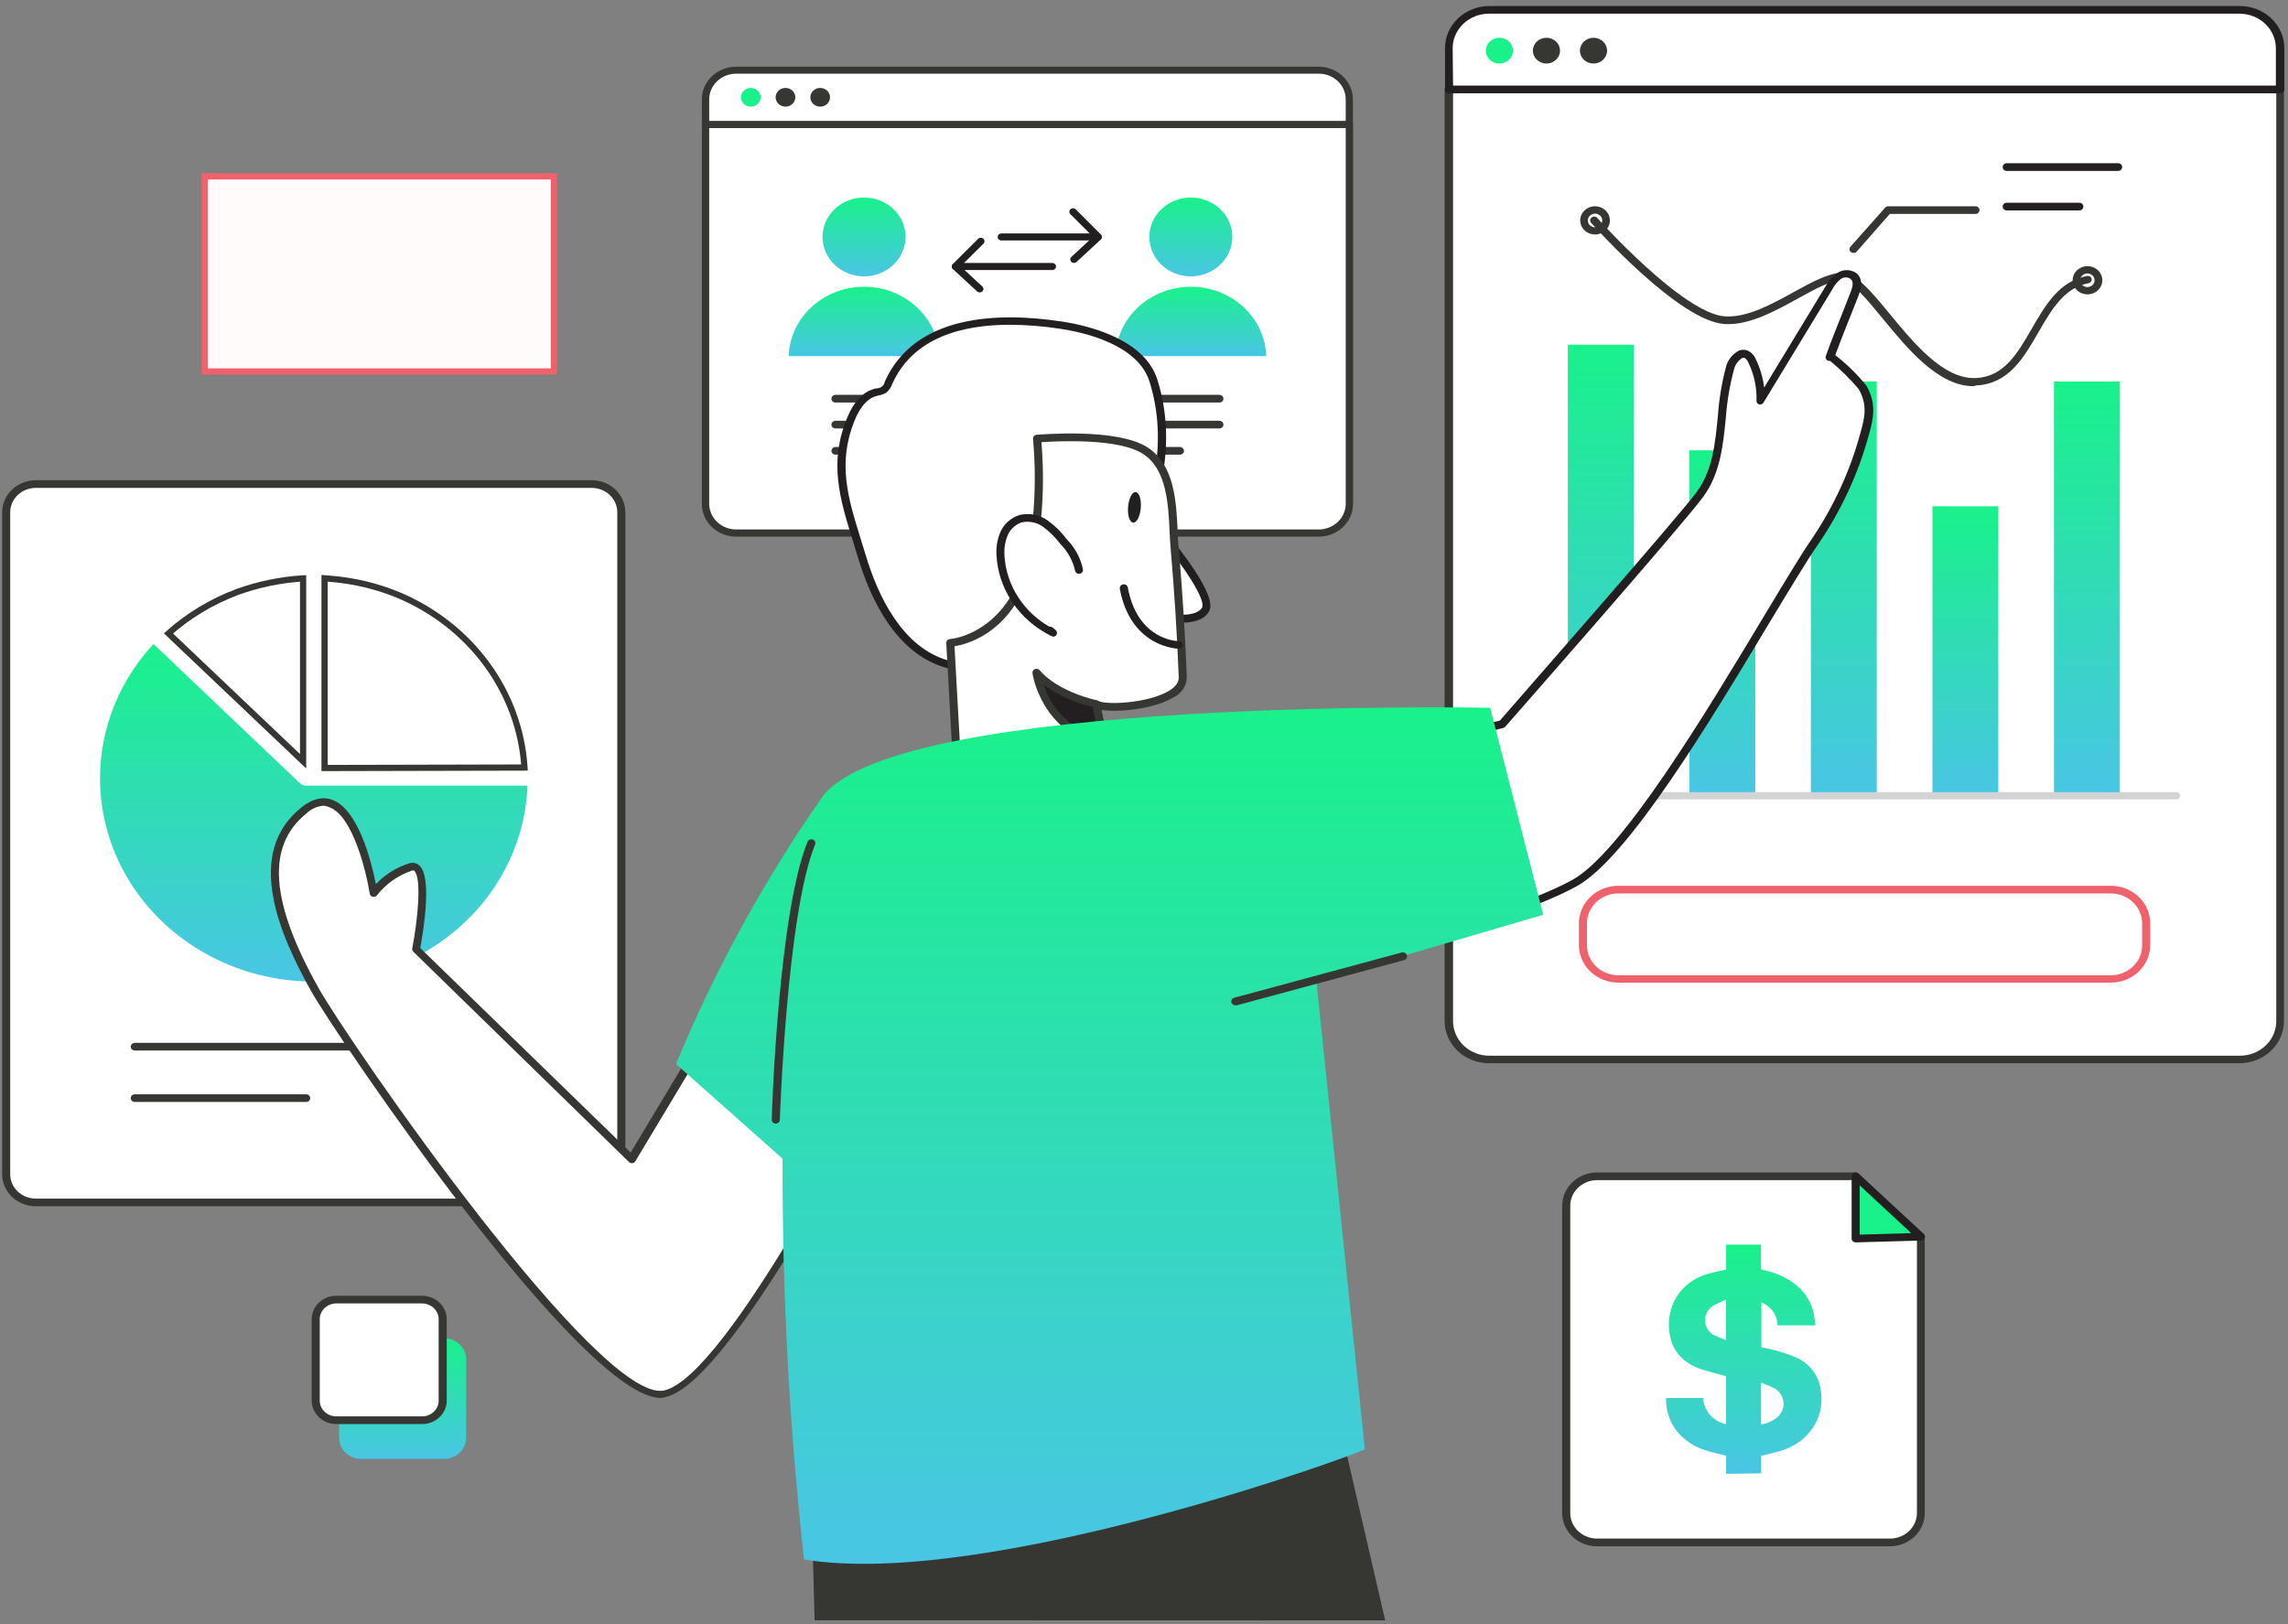 <svg width="369" height="262" viewBox="0 0 369 262" fill="none" xmlns="http://www.w3.org/2000/svg">
<rect x="0" y="0" width="369" height="262" fill="#808080" stroke="none"/>
<path d="M113.779 20.074H217.618V81.318C217.618 82.564 217.097 83.76 216.169 84.642C215.242 85.524 213.984 86.019 212.672 86.019H118.726C117.414 86.019 116.156 85.524 115.228 84.642C114.3 83.76 113.779 82.564 113.779 81.318V20.074Z" fill="white"/>
<path d="M212.672 86.576H118.726C117.257 86.573 115.85 86.016 114.813 85.028C113.776 84.04 113.193 82.701 113.193 81.305V20.074C113.193 19.925 113.255 19.783 113.364 19.676C113.474 19.57 113.623 19.508 113.779 19.505H217.618C217.777 19.505 217.929 19.565 218.042 19.672C218.154 19.779 218.217 19.923 218.217 20.074V81.305C218.217 82.703 217.633 84.044 216.593 85.032C215.553 86.021 214.142 86.576 212.672 86.576ZM114.378 20.643V81.268C114.378 82.365 114.836 83.418 115.651 84.195C116.466 84.972 117.571 85.41 118.726 85.413H212.672C213.828 85.413 214.937 84.976 215.755 84.199C216.573 83.422 217.032 82.367 217.032 81.268V20.643H114.378Z" fill="#363732"/>
<path d="M118.726 11.315H212.672C213.984 11.315 215.242 11.81 216.169 12.692C217.097 13.573 217.618 14.769 217.618 16.016V20.074H113.779V16.016C113.779 14.769 114.3 13.573 115.228 12.692C116.156 11.81 117.414 11.315 118.726 11.315Z" fill="white"/>
<path d="M217.618 20.643H113.779C113.623 20.64 113.474 20.579 113.364 20.472C113.255 20.366 113.193 20.223 113.193 20.074V16.016C113.197 14.623 113.781 13.287 114.818 12.302C115.854 11.316 117.26 10.761 118.726 10.758H212.672C214.136 10.764 215.537 11.321 216.571 12.306C217.605 13.291 218.188 14.625 218.191 16.016V20.074C218.191 20.221 218.132 20.362 218.025 20.468C217.918 20.574 217.772 20.637 217.618 20.643ZM114.378 19.505H217.032V16.016C217.029 14.919 216.568 13.868 215.751 13.093C214.933 12.319 213.826 11.884 212.672 11.884H118.726C117.574 11.887 116.47 12.323 115.655 13.098C114.841 13.872 114.381 14.921 114.378 16.016V19.505Z" fill="#363732"/>
<path d="M139.345 44.584C143.04 44.584 146.036 41.737 146.036 38.225C146.036 34.712 143.04 31.865 139.345 31.865C135.65 31.865 132.654 34.712 132.654 38.225C132.654 41.737 135.65 44.584 139.345 44.584Z" fill="url(#paint0_linear)"/>
<path d="M127.187 57.451C127.29 54.45 128.617 51.605 130.887 49.517C133.157 47.429 136.193 46.261 139.352 46.261C142.511 46.261 145.546 47.429 147.816 49.517C150.086 51.605 151.413 54.45 151.516 57.451H127.187Z" fill="url(#paint1_linear)"/>
<path d="M192.052 44.584C195.748 44.584 198.743 41.737 198.743 38.225C198.743 34.712 195.748 31.865 192.052 31.865C188.357 31.865 185.361 34.712 185.361 38.225C185.361 41.737 188.357 44.584 192.052 44.584Z" fill="url(#paint2_linear)"/>
<path d="M179.894 57.451C179.997 54.45 181.324 51.605 183.594 49.517C185.864 47.429 188.9 46.261 192.059 46.261C195.218 46.261 198.253 47.429 200.523 49.517C202.793 51.605 204.12 54.45 204.223 57.451H179.894Z" fill="url(#paint3_linear)"/>
<path d="M177.121 38.794H161.501C161.342 38.794 161.19 38.734 161.077 38.627C160.965 38.52 160.902 38.376 160.902 38.225C160.902 38.074 160.965 37.929 161.077 37.822C161.19 37.715 161.342 37.656 161.501 37.656H175.742L172.63 34.55C172.575 34.498 172.532 34.437 172.502 34.369C172.472 34.301 172.457 34.228 172.457 34.154C172.457 34.08 172.472 34.008 172.502 33.94C172.532 33.872 172.575 33.81 172.63 33.758C172.744 33.654 172.896 33.597 173.054 33.597C173.211 33.597 173.363 33.654 173.477 33.758L177.538 37.829C177.62 37.907 177.675 38.006 177.696 38.114C177.716 38.223 177.702 38.334 177.655 38.435C177.612 38.537 177.539 38.626 177.444 38.69C177.35 38.753 177.237 38.789 177.121 38.794Z" fill="#231F20"/>
<path d="M173.216 42.419C173.055 42.417 172.9 42.355 172.787 42.246C172.675 42.139 172.612 41.994 172.612 41.843C172.612 41.693 172.675 41.548 172.787 41.441L176.692 37.829C176.807 37.73 176.958 37.678 177.113 37.683C177.267 37.688 177.414 37.75 177.522 37.856C177.63 37.961 177.69 38.103 177.691 38.25C177.692 38.397 177.632 38.539 177.525 38.645L173.62 42.258C173.511 42.358 173.367 42.416 173.216 42.419Z" fill="#231F20"/>
<path d="M169.715 43.557H154.094C153.978 43.559 153.864 43.528 153.767 43.469C153.67 43.409 153.593 43.324 153.547 43.223C153.5 43.12 153.487 43.007 153.508 42.897C153.528 42.787 153.583 42.685 153.664 42.604L157.726 38.546C157.779 38.489 157.843 38.444 157.916 38.411C157.988 38.378 158.066 38.36 158.146 38.356C158.226 38.353 158.306 38.365 158.381 38.391C158.456 38.418 158.525 38.458 158.583 38.51C158.641 38.562 158.688 38.625 158.72 38.695C158.753 38.764 158.77 38.839 158.771 38.915C158.773 38.991 158.758 39.066 158.728 39.137C158.698 39.208 158.654 39.272 158.598 39.326L155.474 42.419H169.715C169.872 42.422 170.023 42.483 170.134 42.589C170.246 42.695 170.31 42.838 170.313 42.988C170.313 43.139 170.25 43.284 170.138 43.39C170.026 43.497 169.873 43.557 169.715 43.557Z" fill="#231F20"/>
<path d="M157.986 47.17C157.911 47.171 157.836 47.157 157.767 47.13C157.697 47.102 157.634 47.061 157.582 47.009L153.677 43.409C153.568 43.3 153.507 43.156 153.507 43.007C153.507 42.857 153.568 42.713 153.677 42.604C153.79 42.498 153.942 42.438 154.1 42.438C154.259 42.438 154.411 42.498 154.523 42.604L158.429 46.217C158.484 46.269 158.527 46.331 158.557 46.399C158.587 46.467 158.603 46.539 158.603 46.613C158.603 46.687 158.587 46.76 158.557 46.828C158.527 46.896 158.484 46.957 158.429 47.009C158.37 47.062 158.3 47.104 158.224 47.132C158.148 47.159 158.067 47.172 157.986 47.17Z" fill="#231F20"/>
<path d="M196.66 64.937H134.737C134.564 64.937 134.399 64.871 134.277 64.755C134.155 64.639 134.086 64.482 134.086 64.318C134.09 64.155 134.159 63.999 134.28 63.884C134.402 63.769 134.565 63.703 134.737 63.699H196.66C196.833 63.699 196.999 63.764 197.121 63.88C197.243 63.996 197.311 64.154 197.311 64.318C197.311 64.482 197.243 64.639 197.121 64.755C196.999 64.871 196.833 64.937 196.66 64.937Z" fill="#363732"/>
<path d="M196.66 69.118H134.737C134.564 69.118 134.399 69.053 134.277 68.937C134.155 68.821 134.086 68.664 134.086 68.5C134.09 68.337 134.159 68.181 134.28 68.066C134.402 67.951 134.565 67.884 134.737 67.881H196.66C196.833 67.881 196.999 67.946 197.121 68.062C197.243 68.178 197.311 68.336 197.311 68.5C197.311 68.664 197.243 68.821 197.121 68.937C196.999 69.053 196.833 69.118 196.66 69.118Z" fill="#363732"/>
<path d="M190.295 73.35H134.737C134.564 73.35 134.399 73.285 134.277 73.169C134.155 73.053 134.086 72.895 134.086 72.731C134.09 72.568 134.159 72.413 134.28 72.297C134.402 72.182 134.565 72.116 134.737 72.112H190.295C190.466 72.116 190.63 72.182 190.751 72.297C190.873 72.413 190.942 72.568 190.946 72.731C190.946 72.895 190.877 73.053 190.755 73.169C190.633 73.285 190.468 73.35 190.295 73.35Z" fill="#363732"/>
<path d="M121.082 17.204C121.959 17.204 122.67 16.528 122.67 15.694C122.67 14.861 121.959 14.185 121.082 14.185C120.205 14.185 119.494 14.861 119.494 15.694C119.494 16.528 120.205 17.204 121.082 17.204Z" fill="#19F18A"/>
<path d="M126.679 17.204C127.556 17.204 128.268 16.528 128.268 15.694C128.268 14.861 127.556 14.185 126.679 14.185C125.802 14.185 125.091 14.861 125.091 15.694C125.091 16.528 125.802 17.204 126.679 17.204Z" fill="#363732"/>
<path d="M132.277 17.204C133.154 17.204 133.865 16.528 133.865 15.694C133.865 14.861 133.154 14.185 132.277 14.185C131.4 14.185 130.689 14.861 130.689 15.694C130.689 16.528 131.4 17.204 132.277 17.204Z" fill="#363732"/>
<path d="M233.695 14.42H367.695V164.72C367.695 166.361 367.009 167.934 365.788 169.094C364.568 170.254 362.912 170.906 361.186 170.906H240.19C238.464 170.906 236.809 170.254 235.588 169.094C234.367 167.934 233.682 166.361 233.682 164.72V14.42H233.695Z" fill="white"/>
<path d="M361.186 171.525H240.125C238.229 171.521 236.411 170.803 235.071 169.527C233.731 168.251 232.979 166.523 232.979 164.72V14.42C232.979 14.256 233.047 14.099 233.169 13.983C233.291 13.867 233.457 13.802 233.63 13.802H367.695C367.867 13.802 368.033 13.867 368.155 13.983C368.277 14.099 368.346 14.256 368.346 14.42V164.72C368.342 166.524 367.587 168.253 366.245 169.528C364.903 170.803 363.084 171.521 361.186 171.525ZM234.345 15.039V164.745C234.345 166.219 234.961 167.633 236.057 168.677C237.152 169.721 238.639 170.309 240.19 170.312H361.251C362.804 170.309 364.292 169.721 365.389 168.678C366.487 167.635 367.105 166.22 367.109 164.745V15.039H234.345Z" fill="#363732"/>
<path d="M340.371 158.521H260.966C259.297 158.508 257.699 157.874 256.517 156.755C255.334 155.635 254.66 154.119 254.639 152.533V148.945C254.643 147.341 255.315 145.805 256.508 144.671C257.701 143.537 259.318 142.898 261.005 142.895H340.41C342.099 142.895 343.718 143.532 344.912 144.667C346.105 145.802 346.776 147.34 346.776 148.945V152.533C346.759 154.133 346.075 155.662 344.875 156.784C343.674 157.907 342.055 158.531 340.371 158.521ZM260.966 144.132C259.63 144.142 258.352 144.653 257.41 145.555C256.469 146.456 255.941 147.675 255.941 148.945V152.533C255.945 153.807 256.48 155.028 257.429 155.928C258.378 156.828 259.664 157.334 261.005 157.334H340.41C341.751 157.334 343.037 156.828 343.986 155.928C344.936 155.028 345.471 153.807 345.474 152.533V148.945C345.474 147.669 344.941 146.444 343.991 145.542C343.041 144.639 341.753 144.132 340.41 144.132H260.966Z" fill="#EF626C"/>
<path d="M263.478 55.608H252.856V128.37H263.478V55.608Z" fill="url(#paint4_linear)"/>
<path d="M283.082 72.645H272.46V128.357H283.082V72.645Z" fill="url(#paint5_linear)"/>
<path d="M302.673 61.547H292.051V128.37H302.673V61.547Z" fill="url(#paint6_linear)"/>
<path d="M322.277 81.676H311.655V128.357H322.277V81.676Z" fill="url(#paint7_linear)"/>
<path d="M341.881 61.547H331.259V128.37H341.881V61.547Z" fill="url(#paint8_linear)"/>
<path d="M341.634 27.572H323.631C323.458 27.572 323.293 27.507 323.171 27.391C323.049 27.275 322.98 27.117 322.98 26.953C322.98 26.789 323.049 26.632 323.171 26.516C323.293 26.4 323.458 26.335 323.631 26.335H341.608C341.78 26.338 341.943 26.404 342.065 26.519C342.186 26.635 342.256 26.79 342.259 26.953C342.259 27.113 342.194 27.267 342.078 27.382C341.961 27.498 341.802 27.566 341.634 27.572Z" fill="#231F20"/>
<path d="M335.347 33.944H323.631C323.458 33.944 323.293 33.879 323.171 33.763C323.049 33.647 322.98 33.489 322.98 33.325C322.98 33.161 323.049 33.004 323.171 32.888C323.293 32.772 323.458 32.706 323.631 32.706H335.347C335.519 32.706 335.685 32.772 335.807 32.888C335.929 33.004 335.997 33.161 335.997 33.325C335.997 33.489 335.929 33.647 335.807 33.763C335.685 33.879 335.519 33.944 335.347 33.944Z" fill="#231F20"/>
<path d="M318.281 62.301C312.605 62.301 307.659 56.288 303.676 51.438C301.072 48.296 298.638 45.252 297.011 45.252C295.162 45.252 292.611 46.7 289.916 48.184C286.245 50.201 282.106 52.49 278.201 52.28C270.898 51.908 257.178 36.591 256.605 35.936C256.551 35.878 256.51 35.81 256.484 35.736C256.458 35.663 256.448 35.585 256.454 35.508C256.46 35.431 256.482 35.356 256.52 35.287C256.557 35.218 256.608 35.157 256.67 35.107C256.789 34.998 256.948 34.937 257.113 34.937C257.278 34.937 257.436 34.998 257.555 35.107C257.685 35.268 271.497 50.696 278.266 51.042C281.833 51.24 285.816 49.038 289.331 47.096C292.168 45.537 294.85 44.064 297.011 44.002C299.172 43.941 301.684 46.873 304.73 50.597C308.635 55.336 313.452 61.225 318.672 60.99C323.189 60.779 325.349 57.043 327.64 53.084C329.931 49.125 332.105 45.339 336.674 44.51C336.829 44.498 336.982 44.541 337.105 44.631C337.228 44.721 337.311 44.851 337.339 44.996C337.366 45.141 337.336 45.291 337.254 45.416C337.173 45.541 337.045 45.632 336.896 45.673C332.912 46.39 330.882 49.916 328.721 53.653C326.378 57.724 323.943 61.93 318.737 62.178L318.281 62.301Z" fill="#363732"/>
<path d="M350.967 128.951H244.226C244.144 128.951 244.064 128.936 243.988 128.906C243.913 128.876 243.845 128.832 243.788 128.777C243.731 128.721 243.687 128.656 243.657 128.584C243.627 128.512 243.612 128.435 243.614 128.357C243.62 128.206 243.687 128.063 243.801 127.958C243.915 127.852 244.067 127.791 244.226 127.788H350.967C351.133 127.788 351.292 127.851 351.409 127.962C351.526 128.074 351.592 128.225 351.592 128.382C351.591 128.459 351.573 128.534 351.541 128.604C351.508 128.674 351.462 128.737 351.404 128.79C351.346 128.843 351.278 128.884 351.203 128.912C351.128 128.94 351.048 128.953 350.967 128.951Z" fill="#D1D3D4"/>
<path d="M257.243 37.829C256.769 37.829 256.306 37.695 255.912 37.445C255.518 37.195 255.211 36.839 255.03 36.423C254.849 36.007 254.801 35.55 254.894 35.108C254.986 34.666 255.214 34.261 255.549 33.942C255.884 33.624 256.311 33.407 256.776 33.319C257.24 33.231 257.722 33.277 258.16 33.449C258.597 33.621 258.971 33.913 259.234 34.287C259.498 34.662 259.638 35.102 259.638 35.552C259.638 36.156 259.386 36.735 258.937 37.162C258.487 37.589 257.878 37.829 257.243 37.829ZM257.243 34.463C257.013 34.463 256.789 34.528 256.598 34.65C256.407 34.771 256.259 34.944 256.171 35.146C256.084 35.348 256.062 35.57 256.108 35.784C256.153 35.998 256.265 36.194 256.428 36.348C256.592 36.501 256.799 36.605 257.025 36.646C257.251 36.687 257.484 36.663 257.695 36.578C257.907 36.493 258.087 36.35 258.213 36.167C258.338 35.985 258.404 35.77 258.402 35.552C258.402 35.408 258.371 35.266 258.313 35.133C258.255 35 258.169 34.879 258.061 34.778C257.954 34.677 257.826 34.597 257.685 34.543C257.545 34.489 257.394 34.462 257.243 34.463Z" fill="#363732"/>
<path d="M336.648 47.492C336.175 47.489 335.713 47.353 335.321 47.102C334.929 46.85 334.624 46.494 334.445 46.078C334.266 45.661 334.22 45.204 334.314 44.763C334.408 44.322 334.637 43.918 334.972 43.601C335.308 43.284 335.735 43.068 336.199 42.981C336.663 42.895 337.144 42.94 337.581 43.113C338.018 43.286 338.391 43.577 338.654 43.952C338.916 44.326 339.057 44.765 339.057 45.215C339.053 45.82 338.798 46.399 338.347 46.825C337.895 47.252 337.285 47.492 336.648 47.492ZM336.648 44.114C336.419 44.114 336.195 44.178 336.005 44.299C335.814 44.42 335.666 44.592 335.578 44.794C335.49 44.995 335.467 45.216 335.512 45.43C335.557 45.643 335.667 45.84 335.829 45.994C335.991 46.148 336.198 46.252 336.422 46.295C336.647 46.337 336.88 46.316 337.092 46.232C337.303 46.149 337.484 46.008 337.612 45.827C337.739 45.646 337.807 45.433 337.807 45.215C337.807 44.923 337.685 44.643 337.468 44.436C337.25 44.23 336.956 44.114 336.648 44.114Z" fill="#363732"/>
<path d="M240.19 1.59H361.186C362.912 1.59 364.568 2.242 365.788 3.402C367.009 4.562 367.695 6.135 367.695 7.776V14.395H233.695V7.776C233.695 6.138 234.379 4.566 235.596 3.406C236.814 2.246 238.466 1.593 240.19 1.59Z" fill="white"/>
<path d="M367.695 15.039H233.695C233.522 15.039 233.356 14.974 233.234 14.857C233.112 14.742 233.044 14.584 233.044 14.42V7.776C233.044 5.974 233.796 4.245 235.136 2.969C236.476 1.693 238.294 0.975 240.19 0.971H361.251C363.149 0.975 364.968 1.693 366.31 2.968C367.652 4.243 368.407 5.972 368.411 7.776V14.395C368.415 14.484 368.399 14.573 368.364 14.655C368.329 14.738 368.275 14.812 368.208 14.873C368.14 14.934 368.059 14.98 367.97 15.009C367.882 15.037 367.788 15.048 367.695 15.039ZM234.345 13.802H367.044V7.776C367.04 6.301 366.422 4.886 365.324 3.843C364.226 2.799 362.738 2.212 361.186 2.209H240.125C238.574 2.212 237.087 2.8 235.991 3.844C234.896 4.887 234.28 6.302 234.28 7.776L234.345 13.802Z" fill="#231F20"/>
<path d="M95.425 78.088H5.775C3.136 78.088 0.997 80.121 0.997 82.629V189.403C0.997 191.911 3.136 193.943 5.775 193.943H95.425C98.063 193.943 100.202 191.911 100.202 189.403V82.629C100.202 80.121 98.063 78.088 95.425 78.088Z" fill="white"/>
<path d="M95.425 194.599H5.775C4.335 194.599 2.954 194.056 1.936 193.088C0.918 192.121 0.346 190.808 0.346 189.44V82.629C0.35 81.262 0.923 79.951 1.94 78.984C2.957 78.018 4.336 77.473 5.775 77.47H95.425C96.863 77.473 98.242 78.018 99.259 78.984C100.277 79.951 100.85 81.262 100.853 82.629V189.403C100.858 190.083 100.722 190.758 100.451 191.389C100.181 192.019 99.782 192.592 99.277 193.075C98.772 193.558 98.172 193.941 97.511 194.203C96.85 194.465 96.141 194.599 95.425 194.599ZM5.775 78.707C4.681 78.71 3.634 79.124 2.861 79.859C2.087 80.594 1.652 81.59 1.648 82.629V189.403C1.643 189.921 1.746 190.435 1.951 190.915C2.156 191.395 2.459 191.832 2.843 192.2C3.227 192.568 3.683 192.86 4.186 193.06C4.69 193.259 5.229 193.362 5.775 193.362H95.425C96.519 193.362 97.569 192.949 98.343 192.213C99.117 191.478 99.551 190.48 99.551 189.44V82.629C99.548 81.59 99.112 80.594 98.339 79.859C97.566 79.124 96.518 78.71 95.425 78.707H5.775Z" fill="#363732"/>
<path d="M75.196 169.471H21.734C21.561 169.471 21.396 169.406 21.274 169.29C21.152 169.174 21.083 169.016 21.083 168.852C21.086 168.689 21.156 168.534 21.277 168.418C21.399 168.303 21.562 168.237 21.734 168.234H75.196C75.369 168.234 75.534 168.299 75.656 168.415C75.778 168.531 75.847 168.688 75.847 168.852C75.847 169.016 75.778 169.174 75.656 169.29C75.534 169.406 75.369 169.471 75.196 169.471Z" fill="#363732"/>
<path d="M49.383 177.773H21.734C21.562 177.77 21.399 177.703 21.277 177.588C21.156 177.473 21.086 177.317 21.083 177.154C21.083 176.99 21.152 176.833 21.274 176.717C21.396 176.601 21.561 176.535 21.734 176.535H49.383C49.555 176.535 49.721 176.601 49.843 176.717C49.965 176.833 50.033 176.99 50.033 177.154C50.03 177.317 49.961 177.473 49.839 177.588C49.718 177.703 49.554 177.77 49.383 177.773Z" fill="#363732"/>
<path d="M25.04 104.169C32.851 111.593 40.631 118.992 48.38 126.365C48.499 126.488 48.644 126.585 48.806 126.649C48.968 126.713 49.142 126.743 49.318 126.737H85.076C84.88 131.986 83.359 137.115 80.642 141.689C77.925 146.263 74.09 150.15 69.462 153.021C64.834 155.892 59.547 157.664 54.048 158.187C48.548 158.71 42.997 157.968 37.862 156.026C32.727 154.083 28.158 150.995 24.541 147.023C20.924 143.051 18.365 138.311 17.079 133.202C15.793 128.094 15.817 122.766 17.151 117.668C18.484 112.57 21.087 107.851 24.741 103.91L25.04 104.169Z" fill="url(#paint9_linear)"/>
<path d="M84.411 123.824L52.343 123.898V93.292L53.312 93.372L53.313 93.372C57.109 93.676 60.826 94.571 64.316 96.019C70.032 98.438 74.939 102.295 78.51 107.17C82.08 112.046 84.177 117.754 84.577 123.677L84.578 123.682C84.582 123.735 84.585 123.782 84.588 123.823C84.537 123.824 84.48 123.824 84.412 123.824L84.411 123.824Z" stroke="#363732"/>
<path d="M38.243 95.508C41.656 94.275 45.241 93.532 48.883 93.303V122.813L27.168 102.186C30.382 99.318 34.139 97.052 38.243 95.508Z" stroke="#363732"/>
<path d="M152.714 107.126C145.047 104.937 140.998 96.412 138.955 89.632C136.664 81.924 133.969 75.614 137.236 67.584C137.978 65.741 139.176 63.873 141.142 63.279C141.632 63.212 142.105 63.056 142.534 62.821C142.876 62.5 143.131 62.105 143.276 61.67C147.937 51.228 161.123 50.943 171.016 52.416C176.744 53.269 184.177 55.756 185.96 61.349C189.227 71.655 186.468 82.864 180.454 91.772C174.83 100.148 164.195 110.467 152.714 107.126Z" fill="white"/>
<path d="M157.101 108.364C155.552 108.367 154.012 108.151 152.532 107.72C144.526 105.431 140.387 96.721 138.33 89.805C138.069 88.927 137.809 88.061 137.536 87.207C135.453 80.489 133.631 74.674 136.625 67.411C137.679 64.8 139.163 63.229 140.998 62.734L141.389 62.648C141.707 62.65 142.015 62.542 142.254 62.344C142.494 62.146 142.649 61.871 142.691 61.571C147.546 50.733 160.915 50.312 171.172 51.859C175.078 52.441 184.528 54.531 186.65 61.225C189.748 71.024 187.717 82.258 181.066 92.156C175.429 100.408 166.551 108.364 157.101 108.364ZM162.88 52.391C155.07 52.391 147.26 54.494 143.914 61.905C143.74 62.443 143.416 62.926 142.977 63.303C142.589 63.562 142.144 63.732 141.675 63.798L141.35 63.885C139.931 64.256 138.746 65.58 137.835 67.807C135.023 74.723 136.768 80.353 138.785 86.86C139.059 87.714 139.319 88.58 139.592 89.471C141.558 96.078 145.463 104.417 152.909 106.545C163.323 109.502 173.737 100.68 179.946 91.438C186.39 81.887 188.368 70.987 185.374 61.522C183.461 55.509 174.648 53.579 170.951 53.034C168.282 52.623 165.584 52.407 162.88 52.391Z" fill="#231F20"/>
<path d="M187.548 86.267C187.548 86.267 195.762 96.028 194.473 98.317C193.185 100.606 188.082 99.555 188.082 99.555" fill="white"/>
<path d="M190.516 100.458C189.642 100.459 188.77 100.376 187.913 100.21C187.74 100.177 187.588 100.081 187.491 99.942C187.393 99.802 187.358 99.632 187.392 99.468C187.427 99.304 187.528 99.159 187.675 99.067C187.821 98.974 188 98.94 188.173 98.973C189.475 99.221 193.003 99.542 193.862 98.008C194.539 96.771 190.816 91.166 187.002 86.625C186.893 86.497 186.842 86.333 186.859 86.168C186.876 86.004 186.96 85.853 187.093 85.747C187.231 85.648 187.404 85.603 187.576 85.622C187.747 85.64 187.905 85.72 188.017 85.846C190.009 88.221 196.4 96.127 195.007 98.59C194.2 100.111 192.156 100.458 190.516 100.458Z" fill="#231F20"/>
<path d="M184.684 72.657C189.631 75.824 189.019 83.495 189.449 88.407C190.048 95.311 190.482 102.231 190.751 109.168C190.92 113.56 179.035 114.686 176.783 113.56L180.298 130.696L154.406 123.718L153.3 103.687C153.3 103.687 161.11 103.056 165.015 93.789C168.921 84.522 167.319 70.776 167.319 70.776C167.319 70.776 179.855 69.552 184.684 72.657Z" fill="white"/>
<path d="M180.298 131.314H180.115L154.198 124.336C154.067 124.303 153.949 124.231 153.863 124.132C153.777 124.032 153.725 123.909 153.716 123.78L152.61 103.736C152.602 103.578 152.659 103.423 152.768 103.304C152.877 103.184 153.03 103.109 153.196 103.093C153.508 103.093 160.733 102.363 164.338 93.541C168.048 84.46 166.616 70.95 166.603 70.814C166.593 70.65 166.643 70.487 166.747 70.356C166.801 70.293 166.869 70.24 166.944 70.202C167.02 70.164 167.104 70.141 167.189 70.133C167.71 70.133 180.089 68.982 185.049 72.162C189.436 74.983 189.709 80.922 189.93 85.772C189.93 86.712 190.022 87.615 190.1 88.444C190.698 95.348 191.141 102.338 191.401 109.23C191.396 109.929 191.183 110.612 190.786 111.2C190.39 111.789 189.827 112.26 189.162 112.558C186.129 114.364 180.402 114.97 177.616 114.525L180.935 130.609C180.956 130.714 180.949 130.822 180.915 130.923C180.881 131.025 180.821 131.117 180.74 131.191C180.611 131.277 180.455 131.321 180.298 131.314ZM154.992 123.248L179.452 129.83L176.145 113.684C176.117 113.569 176.126 113.449 176.17 113.339C176.214 113.229 176.291 113.133 176.392 113.065C176.496 113.005 176.616 112.973 176.737 112.973C176.859 112.973 176.978 113.005 177.082 113.065C178.527 113.795 185.218 113.412 188.473 111.481C189.592 110.813 190.139 110.059 190.1 109.242C189.839 102.363 189.397 95.385 188.798 88.506C188.72 87.665 188.681 86.749 188.629 85.784C188.42 81.281 188.16 75.676 184.32 73.214C180.415 70.665 170.561 71.16 167.957 71.333C168.205 74.166 168.96 85.685 165.549 94.012C162.138 102.338 155.955 103.91 153.938 104.268L154.992 123.248Z" fill="#363732"/>
<path d="M190.087 104.033C190.087 104.033 182.953 104.033 181.248 94.878L190.087 104.033Z" fill="white"/>
<path d="M190.087 104.652C190.009 104.652 182.38 104.541 180.597 94.989C180.57 94.827 180.611 94.661 180.711 94.528C180.81 94.394 180.961 94.302 181.131 94.272C181.3 94.243 181.474 94.278 181.616 94.371C181.757 94.464 181.854 94.606 181.886 94.766C183.461 103.279 189.826 103.427 190.087 103.427C190.259 103.427 190.425 103.492 190.547 103.608C190.669 103.724 190.738 103.882 190.738 104.046C190.734 104.208 190.664 104.362 190.542 104.475C190.421 104.588 190.257 104.652 190.087 104.652Z" fill="#231F20"/>
<path d="M174.036 91.908C173.665 90.202 172.805 88.626 171.55 87.355C170.727 86.253 169.735 85.273 168.608 84.448C168.043 84.038 167.388 83.753 166.693 83.614C165.997 83.474 165.277 83.485 164.586 83.644C164 83.846 163.466 84.163 163.017 84.575C162.569 84.986 162.216 85.482 161.982 86.031C161.515 87.142 161.314 88.339 161.397 89.533C161.519 92.144 162.365 94.678 163.849 96.878C165.332 99.079 167.401 100.869 169.845 102.066L169.415 101.683" fill="white"/>
<path d="M169.806 102.66C169.705 102.658 169.607 102.633 169.519 102.586C166.979 101.331 164.828 99.466 163.282 97.176C161.736 94.886 160.848 92.251 160.707 89.533C160.627 88.266 160.845 86.998 161.344 85.821C161.621 85.185 162.037 84.612 162.564 84.141C163.092 83.67 163.719 83.31 164.404 83.087C165.189 82.899 166.008 82.881 166.802 83.035C167.595 83.189 168.341 83.512 168.986 83.978C170.167 84.832 171.203 85.855 172.058 87.009C173.39 88.369 174.292 90.059 174.661 91.884C174.679 92.046 174.629 92.209 174.522 92.336C174.415 92.463 174.259 92.546 174.088 92.564C173.918 92.582 173.747 92.534 173.612 92.432C173.478 92.33 173.392 92.182 173.372 92.02C173.006 90.425 172.191 88.954 171.016 87.764C170.236 86.715 169.297 85.781 168.231 84.992C167.745 84.636 167.183 84.388 166.584 84.263C165.985 84.139 165.365 84.143 164.768 84.275C164.263 84.448 163.803 84.72 163.417 85.074C163.031 85.428 162.729 85.855 162.529 86.329C162.098 87.353 161.916 88.457 161.995 89.558C162.12 91.901 162.847 94.18 164.113 96.195C165.38 98.21 167.146 99.898 169.259 101.113C169.354 101.095 169.452 101.099 169.545 101.125C169.638 101.151 169.723 101.198 169.793 101.262L170.235 101.633C170.338 101.716 170.411 101.828 170.444 101.952C170.477 102.076 170.468 102.207 170.42 102.326C170.371 102.446 170.285 102.548 170.172 102.619C170.06 102.69 169.927 102.726 169.793 102.722L169.806 102.66Z" fill="#231F20"/>
<path d="M176.783 113.56C176.783 113.56 170.418 112.323 167.163 108.487C167.163 108.487 168.309 117.643 178.072 119.87L176.783 113.56Z" fill="#231F20"/>
<path d="M178.072 120.489H177.915C167.827 118.2 166.525 108.685 166.512 108.586C166.495 108.453 166.524 108.319 166.595 108.203C166.665 108.087 166.773 107.996 166.903 107.943C167.031 107.889 167.175 107.876 167.311 107.908C167.448 107.939 167.57 108.012 167.658 108.116C170.743 111.692 176.848 112.966 176.913 112.979C177.04 113.004 177.156 113.064 177.246 113.152C177.337 113.24 177.398 113.352 177.421 113.473L178.723 119.771C178.742 119.861 178.74 119.954 178.717 120.043C178.694 120.132 178.65 120.215 178.589 120.286C178.528 120.357 178.451 120.414 178.364 120.454C178.277 120.493 178.181 120.513 178.085 120.513L178.072 120.489ZM168.309 110.442C168.942 112.457 170.088 114.292 171.646 115.785C173.204 117.279 175.124 118.384 177.239 119.004L176.223 114.055C173.353 113.39 170.658 112.169 168.309 110.467V110.442Z" fill="#363732"/>
<path d="M183.984 81.923C184.095 80.56 183.725 79.422 183.159 79.38C182.593 79.339 182.044 80.409 181.933 81.772C181.822 83.135 182.192 84.273 182.758 84.314C183.324 84.356 183.873 83.285 183.984 81.923Z" fill="#231F20"/>
<path d="M115.211 164.707L101.855 186.978L67.073 153.053C67.073 153.053 69.885 138.639 66.136 139.789C63.767 140.591 61.708 142.053 60.226 143.984C60.226 143.984 57.141 124.188 49.018 130.696C40.895 137.204 44.631 148.636 50.788 159.622C55.358 167.776 95.959 227.25 107.219 224.862C118.478 222.474 145.216 168.456 145.216 168.456L115.211 164.707Z" fill="white"/>
<path d="M106.594 225.53C93.798 225.53 54.29 167.182 50.216 159.956C45.087 150.789 39.333 137.686 48.602 130.263C50.32 128.877 51.986 128.456 53.561 129.025C57.831 130.56 59.94 139.183 60.617 142.635C62.06 141.106 63.894 139.955 65.941 139.295C66.217 139.192 66.518 139.164 66.81 139.214C67.102 139.264 67.373 139.391 67.594 139.579C69.768 141.398 68.245 150.417 67.776 152.941L101.712 185.938L114.651 164.373C114.715 164.266 114.811 164.179 114.927 164.124C115.043 164.069 115.174 164.048 115.302 164.064L145.242 167.776C145.344 167.788 145.441 167.823 145.525 167.879C145.609 167.935 145.677 168.01 145.724 168.097C145.769 168.184 145.792 168.279 145.792 168.376C145.792 168.472 145.769 168.568 145.724 168.654C144.617 170.869 118.7 222.981 107.271 225.394C107.05 225.46 106.823 225.505 106.594 225.53ZM52.168 129.978C51.132 130.069 50.163 130.508 49.435 131.215C42.926 136.461 43.538 145.419 51.374 159.387C56.334 168.246 96.622 226.508 107.075 224.318C117.177 222.177 140.92 175.595 144.253 169.013L115.615 165.425L102.467 187.337C102.417 187.419 102.347 187.49 102.264 187.544C102.18 187.598 102.085 187.632 101.986 187.646C101.885 187.659 101.783 187.649 101.688 187.617C101.593 187.585 101.507 187.531 101.439 187.46L66.657 153.535C66.586 153.463 66.533 153.377 66.504 153.282C66.475 153.188 66.469 153.088 66.487 152.991C67.373 148.425 68.062 141.534 66.787 140.47C66.787 140.47 66.644 140.359 66.383 140.47C64.158 141.236 62.22 142.609 60.812 144.417C60.736 144.519 60.63 144.598 60.508 144.645C60.385 144.691 60.251 144.702 60.122 144.677C59.996 144.648 59.881 144.585 59.793 144.495C59.705 144.404 59.647 144.291 59.627 144.169C59.094 140.742 56.907 131.574 53.119 130.238C52.822 130.094 52.5 130.006 52.168 129.978Z" fill="#363732"/>
<path d="M216.954 154.723C216.954 154.723 243.874 148.091 253.962 142.462C265.027 136.276 285.868 97.204 292.637 87.491C296.311 82.128 299.041 76.232 300.721 70.034C301.502 67.263 301.866 65.258 300.408 62.611C300.109 62.054 295.331 57.08 295.11 57.662C296.412 54.185 297.714 50.882 299.093 47.442C299.458 46.489 299.731 45.289 298.963 44.596C298.627 44.346 298.212 44.211 297.785 44.211C297.358 44.211 296.944 44.346 296.607 44.596C295.928 45.091 295.376 45.725 294.993 46.452L283.928 64.689C284.017 62.437 283.54 60.198 282.535 58.157C282.377 57.747 282.091 57.393 281.715 57.142C280.505 56.499 279.333 58.07 278.956 59.332C276.99 65.914 278.409 73.845 274.165 79.672C270.937 84.101 242.26 116.789 242.26 116.789L216.954 122.975" fill="white"/>
<path d="M216.954 155.342C216.782 155.363 216.607 155.318 216.469 155.217C216.331 155.116 216.241 154.967 216.219 154.803C216.196 154.639 216.243 154.473 216.35 154.342C216.456 154.211 216.612 154.126 216.785 154.104C217.058 154.042 243.744 147.448 253.637 141.918C261.643 137.439 275.246 114.785 284.254 99.79C287.508 94.383 290.307 89.706 292.064 87.145C295.694 81.82 298.389 75.97 300.044 69.824C300.786 67.225 301.176 65.332 299.783 62.796C298.391 61.137 296.84 59.605 295.149 58.218C295.055 58.237 294.957 58.237 294.863 58.218C294.7 58.162 294.567 58.048 294.492 57.9C294.417 57.752 294.405 57.583 294.459 57.426C295.253 55.2 296.139 53.01 296.985 50.882C297.479 49.644 297.961 48.407 298.443 47.17C298.924 45.933 298.885 45.351 298.443 44.992C298.219 44.835 297.947 44.749 297.668 44.749C297.389 44.749 297.118 44.835 296.894 44.992C296.31 45.451 295.84 46.025 295.514 46.675L284.41 64.949C284.339 65.07 284.227 65.164 284.092 65.216C283.957 65.267 283.807 65.274 283.668 65.234C283.556 65.187 283.459 65.111 283.39 65.015C283.321 64.918 283.282 64.806 283.278 64.689C283.353 62.559 282.908 60.441 281.976 58.503C281.866 58.214 281.672 57.961 281.416 57.773C281.345 57.734 281.264 57.713 281.182 57.713C281.099 57.713 281.019 57.734 280.947 57.773C280.282 58.207 279.816 58.867 279.646 59.616C278.976 62.132 278.54 64.699 278.344 67.287C277.914 71.741 277.459 76.356 274.699 80.13C271.497 84.547 243.926 115.911 242.755 117.247C242.667 117.346 242.549 117.416 242.416 117.445L217.111 123.631C216.943 123.669 216.767 123.644 216.619 123.561C216.471 123.478 216.362 123.343 216.316 123.186C216.295 123.107 216.29 123.025 216.302 122.944C216.314 122.864 216.342 122.786 216.386 122.716C216.429 122.646 216.487 122.585 216.556 122.536C216.624 122.487 216.702 122.451 216.785 122.431L241.896 116.245C244.017 113.77 270.534 83.582 273.632 79.375C276.235 75.861 276.626 71.407 277.055 67.114C277.237 64.447 277.672 61.801 278.357 59.208C278.494 58.653 278.752 58.131 279.112 57.675C279.473 57.219 279.93 56.84 280.453 56.56C280.709 56.457 280.988 56.412 281.266 56.429C281.544 56.446 281.814 56.525 282.054 56.659C282.554 56.944 282.939 57.38 283.147 57.897C283.866 59.358 284.328 60.921 284.514 62.524L294.459 46.13C294.895 45.313 295.523 44.601 296.295 44.052C296.759 43.729 297.322 43.562 297.896 43.575C298.471 43.589 299.024 43.782 299.471 44.126C300.278 44.856 300.382 46.044 299.757 47.64C299.276 48.877 298.781 50.114 298.286 51.352C297.518 53.282 296.724 55.274 295.982 57.29C297.859 58.751 299.554 60.412 301.033 62.239C302.634 65.159 302.192 67.362 301.398 70.158C299.697 76.415 296.941 82.369 293.236 87.788C291.465 90.325 288.68 94.977 285.425 100.359C275.806 116.369 262.645 138.305 254.327 142.944C244.291 148.562 218.256 154.995 217.15 155.317L216.954 155.342Z" fill="#231F20"/>
<path d="M223.398 261.41L214.976 225.011L130.975 246.427C130.975 246.427 131.144 252.403 131.379 261.385L223.398 261.41Z" fill="#363732"/>
<path d="M240.32 114.179C240.32 114.179 144.747 112.261 132.615 128.568C123.174 142.1 115.267 156.545 109.028 171.661L126.211 186.928C126.135 208.521 127.291 230.101 129.673 251.574C159.288 256.523 220.638 234.005 220.118 233.783L212.307 158.311L248.886 147.572L240.32 114.179Z" fill="url(#paint10_linear)"/>
<path d="M125.091 181.262C125.006 181.259 124.922 181.239 124.844 181.205C124.766 181.171 124.697 181.123 124.638 181.063C124.58 181.003 124.535 180.933 124.506 180.857C124.476 180.781 124.463 180.7 124.466 180.618C124.466 179.257 125.599 147.052 130.246 135.793C130.276 135.717 130.322 135.647 130.382 135.587C130.441 135.528 130.512 135.481 130.591 135.448C130.67 135.416 130.756 135.399 130.842 135.399C130.928 135.399 131.013 135.415 131.092 135.447C131.172 135.474 131.246 135.517 131.308 135.572C131.37 135.627 131.42 135.694 131.454 135.768C131.488 135.842 131.506 135.922 131.507 136.003C131.507 136.084 131.49 136.164 131.457 136.239C126.901 147.3 125.781 180.334 125.768 180.656C125.761 180.821 125.687 180.977 125.56 181.09C125.433 181.204 125.265 181.265 125.091 181.262Z" fill="#363732"/>
<path d="M199.225 162.171C199.083 162.173 198.945 162.131 198.832 162.05C198.719 161.969 198.637 161.855 198.6 161.726C198.556 161.567 198.579 161.397 198.664 161.254C198.749 161.111 198.889 161.005 199.056 160.959L226.066 153.659C226.239 153.613 226.424 153.634 226.58 153.718C226.736 153.801 226.851 153.94 226.9 154.104C226.948 154.268 226.926 154.444 226.838 154.593C226.75 154.741 226.604 154.85 226.431 154.896L199.407 162.196C199.345 162.2 199.283 162.191 199.225 162.171Z" fill="#363732"/>
<path d="M304.821 248.84H257.581C256.926 248.841 256.277 248.72 255.671 248.482C255.066 248.245 254.515 247.896 254.052 247.455C253.589 247.015 253.222 246.492 252.972 245.916C252.722 245.341 252.594 244.724 252.596 244.101V194.5C252.596 193.878 252.725 193.262 252.975 192.687C253.226 192.112 253.593 191.589 254.056 191.149C254.519 190.709 255.069 190.36 255.673 190.122C256.278 189.884 256.927 189.762 257.581 189.762H299.237L309.755 199.511V244.052C309.762 244.674 309.639 245.291 309.395 245.869C309.151 246.446 308.789 246.972 308.331 247.417C307.873 247.862 307.327 248.216 306.725 248.46C306.123 248.704 305.476 248.833 304.821 248.84Z" fill="white"/>
<path d="M304.821 249.458H257.581C256.087 249.458 254.653 248.894 253.596 247.889C252.539 246.885 251.945 245.522 251.945 244.101V194.5C251.948 193.08 252.543 191.72 253.6 190.716C254.656 189.712 256.088 189.146 257.581 189.143H299.237C299.321 189.141 299.405 189.156 299.483 189.185C299.561 189.215 299.633 189.26 299.692 189.316L310.223 199.078C310.345 199.193 310.415 199.348 310.419 199.511V244.052C310.429 245.474 309.846 246.841 308.796 247.855C307.747 248.869 306.317 249.445 304.821 249.458ZM257.581 190.38C256.433 190.383 255.332 190.819 254.52 191.591C253.708 192.362 253.25 193.409 253.247 194.5V244.089C253.247 244.63 253.359 245.166 253.577 245.665C253.794 246.165 254.114 246.619 254.516 247.002C254.919 247.385 255.397 247.688 255.923 247.895C256.449 248.102 257.012 248.209 257.581 248.209H304.821C305.97 248.205 307.07 247.77 307.883 246.998C308.695 246.226 309.153 245.18 309.156 244.089V199.771L299.015 190.38H257.581Z" fill="#363732"/>
<path d="M241.817 10.251C243.025 10.251 244.004 9.32 244.004 8.172C244.004 7.024 243.025 6.094 241.817 6.094C240.61 6.094 239.63 7.024 239.63 8.172C239.63 9.32 240.61 10.251 241.817 10.251Z" fill="#19F18A"/>
<path d="M249.407 10.251C250.614 10.251 251.593 9.32 251.593 8.172C251.593 7.024 250.614 6.094 249.407 6.094C248.199 6.094 247.22 7.024 247.22 8.172C247.22 9.32 248.199 10.251 249.407 10.251Z" fill="#363732"/>
<path d="M256.996 10.251C258.203 10.251 259.182 9.32 259.182 8.172C259.182 7.024 258.203 6.094 256.996 6.094C255.788 6.094 254.809 7.024 254.809 8.172C254.809 9.32 255.788 10.251 256.996 10.251Z" fill="#363732"/>
<path d="M298.898 40.798C298.749 40.797 298.606 40.744 298.495 40.65C298.37 40.549 298.292 40.405 298.277 40.25C298.263 40.095 298.313 39.941 298.417 39.821L304.04 33.486C304.099 33.419 304.173 33.366 304.256 33.33C304.339 33.294 304.43 33.275 304.522 33.276H318.593C318.766 33.276 318.931 33.341 319.054 33.457C319.176 33.573 319.244 33.73 319.244 33.894C319.244 34.058 319.176 34.216 319.054 34.332C318.931 34.448 318.766 34.513 318.593 34.513H304.782L299.341 40.699C299.212 40.784 299.054 40.819 298.898 40.798Z" fill="#363732"/>
<path d="M299.289 189.762V199.808L309.807 199.511L299.289 189.762Z" fill="#19F18A"/>
<path d="M299.276 200.427C299.11 200.426 298.951 200.364 298.833 200.253C298.767 200.197 298.715 200.129 298.679 200.052C298.643 199.975 298.624 199.892 298.625 199.808V189.762C298.627 189.64 298.666 189.521 298.738 189.42C298.81 189.319 298.911 189.24 299.028 189.192C299.145 189.144 299.275 189.13 299.4 189.152C299.525 189.174 299.641 189.231 299.731 189.316L310.262 199.078C310.351 199.164 310.411 199.272 310.436 199.39C310.461 199.508 310.449 199.63 310.402 199.741C310.355 199.853 310.275 199.949 310.172 200.018C310.068 200.087 309.946 200.126 309.82 200.13L299.302 200.427H299.276ZM299.927 191.234V199.177L308.245 198.942L299.927 191.234Z" fill="#231F20"/>
<path d="M71.616 215.892H58.247C56.285 215.892 54.694 217.404 54.694 219.27V231.976C54.694 233.842 56.285 235.354 58.247 235.354H71.616C73.579 235.354 75.17 233.842 75.17 231.976V219.27C75.17 217.404 73.579 215.892 71.616 215.892Z" fill="url(#paint11_linear)"/>
<path d="M68.088 209.656H54.277C52.437 209.656 50.945 211.074 50.945 212.824V225.951C50.945 227.7 52.437 229.118 54.277 229.118H68.088C69.929 229.118 71.421 227.7 71.421 225.951V212.824C71.421 211.074 69.929 209.656 68.088 209.656Z" fill="white"/>
<path d="M68.088 229.737H54.277C53.752 229.74 53.231 229.644 52.745 229.456C52.258 229.267 51.816 228.989 51.444 228.637C51.071 228.285 50.775 227.866 50.574 227.405C50.372 226.944 50.268 226.45 50.268 225.951V212.824C50.268 211.82 50.688 210.857 51.434 210.147C52.181 209.437 53.195 209.038 54.251 209.038H68.062C68.586 209.038 69.103 209.136 69.587 209.326C70.07 209.516 70.509 209.795 70.879 210.147C71.249 210.498 71.542 210.916 71.743 211.375C71.943 211.834 72.046 212.327 72.046 212.824V225.951C72.046 226.951 71.63 227.91 70.888 228.619C70.147 229.328 69.14 229.73 68.088 229.737ZM54.277 210.275C53.923 210.272 53.571 210.335 53.243 210.462C52.915 210.588 52.616 210.776 52.364 211.013C52.112 211.25 51.913 211.532 51.776 211.843C51.64 212.153 51.569 212.487 51.57 212.824V225.951C51.57 226.627 51.852 227.275 52.355 227.753C52.858 228.231 53.54 228.499 54.251 228.499H68.062C68.774 228.499 69.456 228.231 69.959 227.753C70.462 227.275 70.744 226.627 70.744 225.951V212.824C70.744 212.148 70.462 211.499 69.959 211.021C69.456 210.544 68.774 210.275 68.062 210.275H54.277Z" fill="#363732"/>
<path d="M278.383 237.766V234.847C277.263 234.55 276.183 234.339 275.129 233.993C273.095 233.388 271.334 232.151 270.13 230.479C269.14 229.003 268.636 227.28 268.685 225.53H274.686C274.725 226.522 275.108 227.474 275.773 228.239C276.439 229.004 277.352 229.539 278.37 229.762V222.016C277.159 221.682 275.962 221.373 274.764 221.014C273.459 220.657 272.263 220.008 271.276 219.121C270.251 218.147 269.573 216.892 269.336 215.533C268.988 213.882 269.119 212.171 269.713 210.584C270.155 209.442 270.857 208.406 271.768 207.55C272.679 206.695 273.778 206.041 274.985 205.635C275.982 205.337 276.994 205.089 278.018 204.893L278.383 204.819V200.785H284.006V201.169C284.006 202.27 284.006 203.384 284.006 204.485C284.006 204.757 284.098 204.844 284.371 204.905C286.283 205.257 288.073 206.057 289.578 207.231C291.18 208.475 292.242 210.238 292.559 212.18C292.663 212.712 292.702 213.257 292.78 213.813H286.675C286.665 213.022 286.414 212.25 285.952 211.591C285.49 210.932 284.837 210.415 284.072 210.102V217.34L284.735 217.488C286.386 217.792 287.994 218.278 289.526 218.936C290.676 219.41 291.669 220.173 292.399 221.143C293.128 222.113 293.566 223.253 293.665 224.441C294.025 226.655 293.459 228.915 292.09 230.739C290.963 232.222 289.381 233.337 287.56 233.931C286.428 234.302 285.256 234.537 284.045 234.859V237.692L278.383 237.766ZM284.019 223.056V229.786C284.934 229.659 285.794 229.295 286.506 228.735C286.873 228.45 287.166 228.09 287.363 227.681C287.56 227.272 287.655 226.825 287.642 226.375C287.628 225.925 287.505 225.485 287.283 225.087C287.062 224.689 286.747 224.346 286.363 224.083C285.608 223.689 284.825 223.346 284.019 223.056ZM278.37 216.164V209.656C277.633 209.963 276.916 210.31 276.222 210.696C275.823 210.966 275.502 211.325 275.285 211.743C275.069 212.16 274.965 212.622 274.983 213.087C275.002 213.552 275.141 214.005 275.389 214.406C275.637 214.807 275.986 215.144 276.404 215.385C277.016 215.694 277.68 215.904 278.37 216.177V216.164Z" fill="url(#paint12_linear)"/>
<path d="M33.012 59.921V28.456H89.34V59.921H33.012Z" fill="#FFFBFA" stroke="#EF626C"/>
<defs>
<linearGradient id="paint0_linear" x1="139.345" y1="31.865" x2="139.345" y2="44.584" gradientUnits="userSpaceOnUse">
<stop stop-color="#19F18A"/>
<stop offset="1" stop-color="#49C6E5"/>
</linearGradient>
<linearGradient id="paint1_linear" x1="139.352" y1="46.261" x2="139.352" y2="57.451" gradientUnits="userSpaceOnUse">
<stop stop-color="#19F18A"/>
<stop offset="1" stop-color="#49C6E5"/>
</linearGradient>
<linearGradient id="paint2_linear" x1="192.052" y1="31.865" x2="192.052" y2="44.584" gradientUnits="userSpaceOnUse">
<stop stop-color="#19F18A"/>
<stop offset="1" stop-color="#49C6E5"/>
</linearGradient>
<linearGradient id="paint3_linear" x1="192.059" y1="46.261" x2="192.059" y2="57.451" gradientUnits="userSpaceOnUse">
<stop stop-color="#19F18A"/>
<stop offset="1" stop-color="#49C6E5"/>
</linearGradient>
<linearGradient id="paint4_linear" x1="258.167" y1="55.608" x2="258.167" y2="128.37" gradientUnits="userSpaceOnUse">
<stop stop-color="#19F18A"/>
<stop offset="1" stop-color="#49C6E5"/>
</linearGradient>
<linearGradient id="paint5_linear" x1="277.771" y1="72.645" x2="277.771" y2="128.357" gradientUnits="userSpaceOnUse">
<stop stop-color="#19F18A"/>
<stop offset="1" stop-color="#49C6E5"/>
</linearGradient>
<linearGradient id="paint6_linear" x1="297.362" y1="61.547" x2="297.362" y2="128.37" gradientUnits="userSpaceOnUse">
<stop stop-color="#19F18A"/>
<stop offset="1" stop-color="#49C6E5"/>
</linearGradient>
<linearGradient id="paint7_linear" x1="316.966" y1="81.676" x2="316.966" y2="128.357" gradientUnits="userSpaceOnUse">
<stop stop-color="#19F18A"/>
<stop offset="1" stop-color="#49C6E5"/>
</linearGradient>
<linearGradient id="paint8_linear" x1="336.57" y1="61.547" x2="336.57" y2="128.37" gradientUnits="userSpaceOnUse">
<stop stop-color="#19F18A"/>
<stop offset="1" stop-color="#49C6E5"/>
</linearGradient>
<linearGradient id="paint9_linear" x1="50.604" y1="103.91" x2="50.604" y2="158.349" gradientUnits="userSpaceOnUse">
<stop stop-color="#19F18A"/>
<stop offset="1" stop-color="#49C6E5"/>
</linearGradient>
<linearGradient id="paint10_linear" x1="178.957" y1="114.109" x2="178.957" y2="252.285" gradientUnits="userSpaceOnUse">
<stop stop-color="#19F18A"/>
<stop offset="1" stop-color="#49C6E5"/>
</linearGradient>
<linearGradient id="paint11_linear" x1="64.932" y1="215.892" x2="64.932" y2="235.354" gradientUnits="userSpaceOnUse">
<stop stop-color="#19F18A"/>
<stop offset="1" stop-color="#49C6E5"/>
</linearGradient>
<linearGradient id="paint12_linear" x1="281.226" y1="200.785" x2="281.226" y2="237.766" gradientUnits="userSpaceOnUse">
<stop stop-color="#19F18A"/>
<stop offset="1" stop-color="#49C6E5"/>
</linearGradient>
</defs>
</svg>
